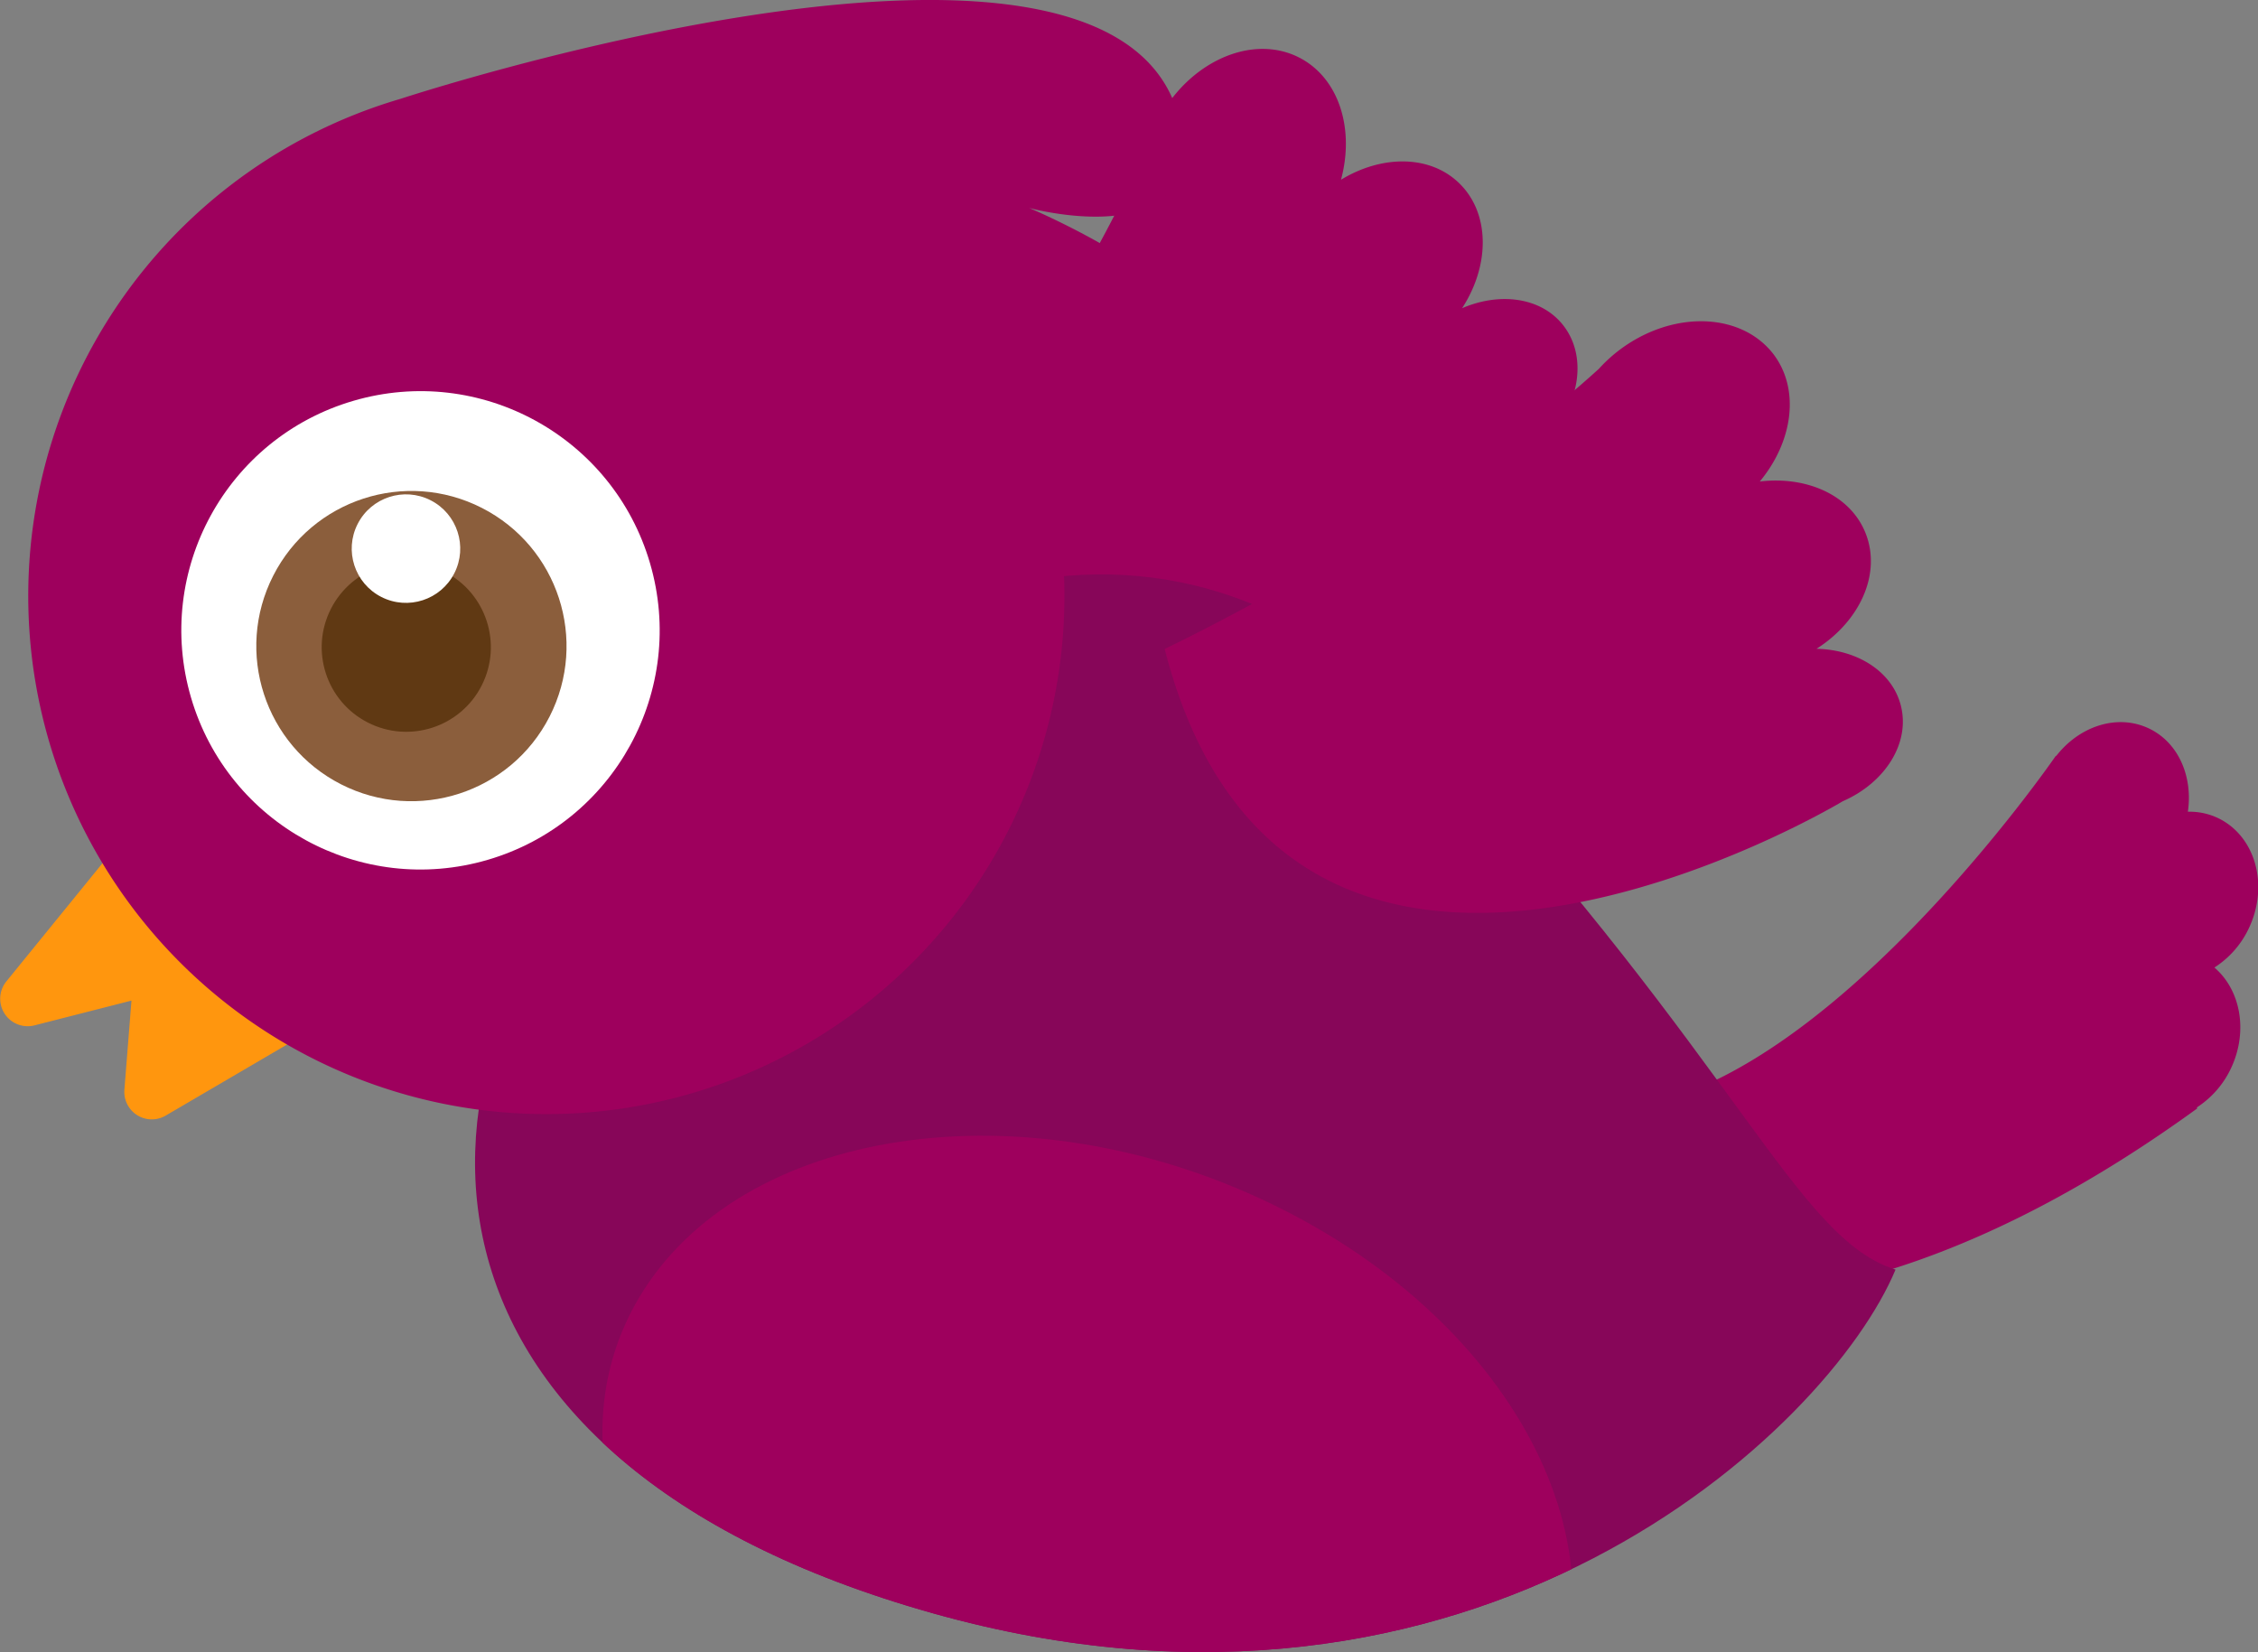 <svg id="Layer_1" data-name="Layer 1" xmlns="http://www.w3.org/2000/svg" xmlns:xlink="http://www.w3.org/1999/xlink" width="294.23" height="215.26" viewBox="0 0 294.23 215.26">
  <rect x="0" y="0" width="294.23" height="215.26" fill="#808080" stroke="none"/>
  <defs>
    <style>
      .cls-1 {
        fill: none;
      }

      .cls-2 {
        fill: #9e005d;
      }

      .cls-3 {
        fill: #870659;
      }

      .cls-4 {
        clip-path: url(#clip-path);
      }

      .cls-5 {
        fill: #ff960e;
      }

      .cls-6 {
        fill: #fff;
      }

      .cls-7 {
        fill: #8b5e3c;
      }

      .cls-8 {
        fill: #603913;
      }
    </style>
    <clipPath id="clip-path">
      <path id="SVGID" class="cls-1" d="M83.37,105.21c21.06-21.31,64.87-51.34,104.05-8.93S234.06,161.4,247,165.43c-8.65,20.76-54.69,64.71-125.49,44.77S49.8,139.18,83.37,105.21Z"/>
    </clipPath>
  </defs>
  <title>04_a_big_bird_flying</title>
  <g>
    <path class="cls-2" d="M279.91,94.87c-4.1-1.88-9-.22-12,3.67l0-.09s-30.42,44.32-57.64,46.13-10.42,20.11-10.42,20.11,32,19.26,86.46-20.26l-.05-.13a12.29,12.29,0,0,0,4.51-5.23c2.2-4.8,1.15-10.12-2.22-13a12.28,12.28,0,0,0,4.55-5.25c2.59-5.64.72-12-4.18-14.27a8.61,8.61,0,0,0-3.83-.78C285.77,101.16,283.84,96.67,279.91,94.87Z"/>
    <path class="cls-2" d="M150.88,15.69a19.61,19.61,0,0,0-1.28,3.08c-11.77,27.59-36.28,56.72-36.28,56.72,41.1,50.82,88.62-18.7,88.62-18.7h0c4-4.47,4.85-10.51,1.72-14.45-2.87-3.61-8.22-4.3-13.14-2.18,3.64-5.6,3.66-12.38-.39-16.3-3.83-3.71-10.08-3.67-15.39-.44,1.78-6.59-.23-13.19-5.37-15.88C163.2,4.32,154.92,8,150.88,15.69Z"/>
    <g>
      <path class="cls-3" d="M83.37,105.21c21.06-21.31,64.87-51.34,104.05-8.93S234.06,161.4,247,165.43c-8.65,20.76-54.69,64.71-125.49,44.77S49.8,139.18,83.37,105.21Z"/>
      <g class="cls-4">
        <path class="cls-2" d="M165.66,156.86c32.3,15.6,47.77,46.39,34.55,68.78s-50.13,27.9-82.44,12.3S70,191.55,83.23,169.16,133.36,141.26,165.66,156.86Z"/>
      </g>
    </g>
    <path class="cls-2" d="M210.78,45.79a19.61,19.61,0,0,0-2.44,2.27c-22.18,20.2-56.58,36.5-56.58,36.5,16.25,63.3,88.37,19.84,88.37,19.84h0c5.49-2.4,8.79-7.54,7.57-12.42-1.11-4.48-5.68-7.33-11-7.44,5.64-3.58,8.47-9.73,6.42-15-1.94-5-7.64-7.53-13.81-6.8,4.36-5.25,5.27-12.09,1.72-16.67C226.7,40.57,217.66,40.44,210.78,45.79Z"/>
    <g>
      <path class="cls-5" d="M22.37,101.39.82,127.89a3.58,3.58,0,0,0,3.66,5.72l12.65-3.23L16.21,142a3.58,3.58,0,0,0,5.37,3.37l29.24-17.12Z"/>
      <path class="cls-2" d="M152.94,13.23C141-16.33,52.22,12.87,52.22,12.87a67.51,67.51,0,1,0,86.27,59.45c5.13.79,8.13-.31,9.25-2.36,4-7.35-7.45-19.25-7.45-19.25S156.54,59,158.77,49.3c2.49-10.86-24.66-22.2-24.66-22.2S159.77,34.11,152.94,13.23Z"/>
      <circle class="cls-6" cx="54.79" cy="82.14" r="31.16" transform="translate(-20.87 18.7) rotate(-16.32)"/>
      <g>
        <circle class="cls-7" cx="53.61" cy="84.19" r="20.21" transform="translate(-45.74 93.75) rotate(-63.01)"/>
        <circle class="cls-8" cx="52.94" cy="84.34" r="11.02" transform="translate(-46.24 93.23) rotate(-63.01)"/>
        <circle class="cls-6" cx="52.9" cy="71.49" r="7.07" transform="translate(-34.81 86.18) rotate(-63.01)"/>
      </g>
    </g>
  </g>
</svg>
